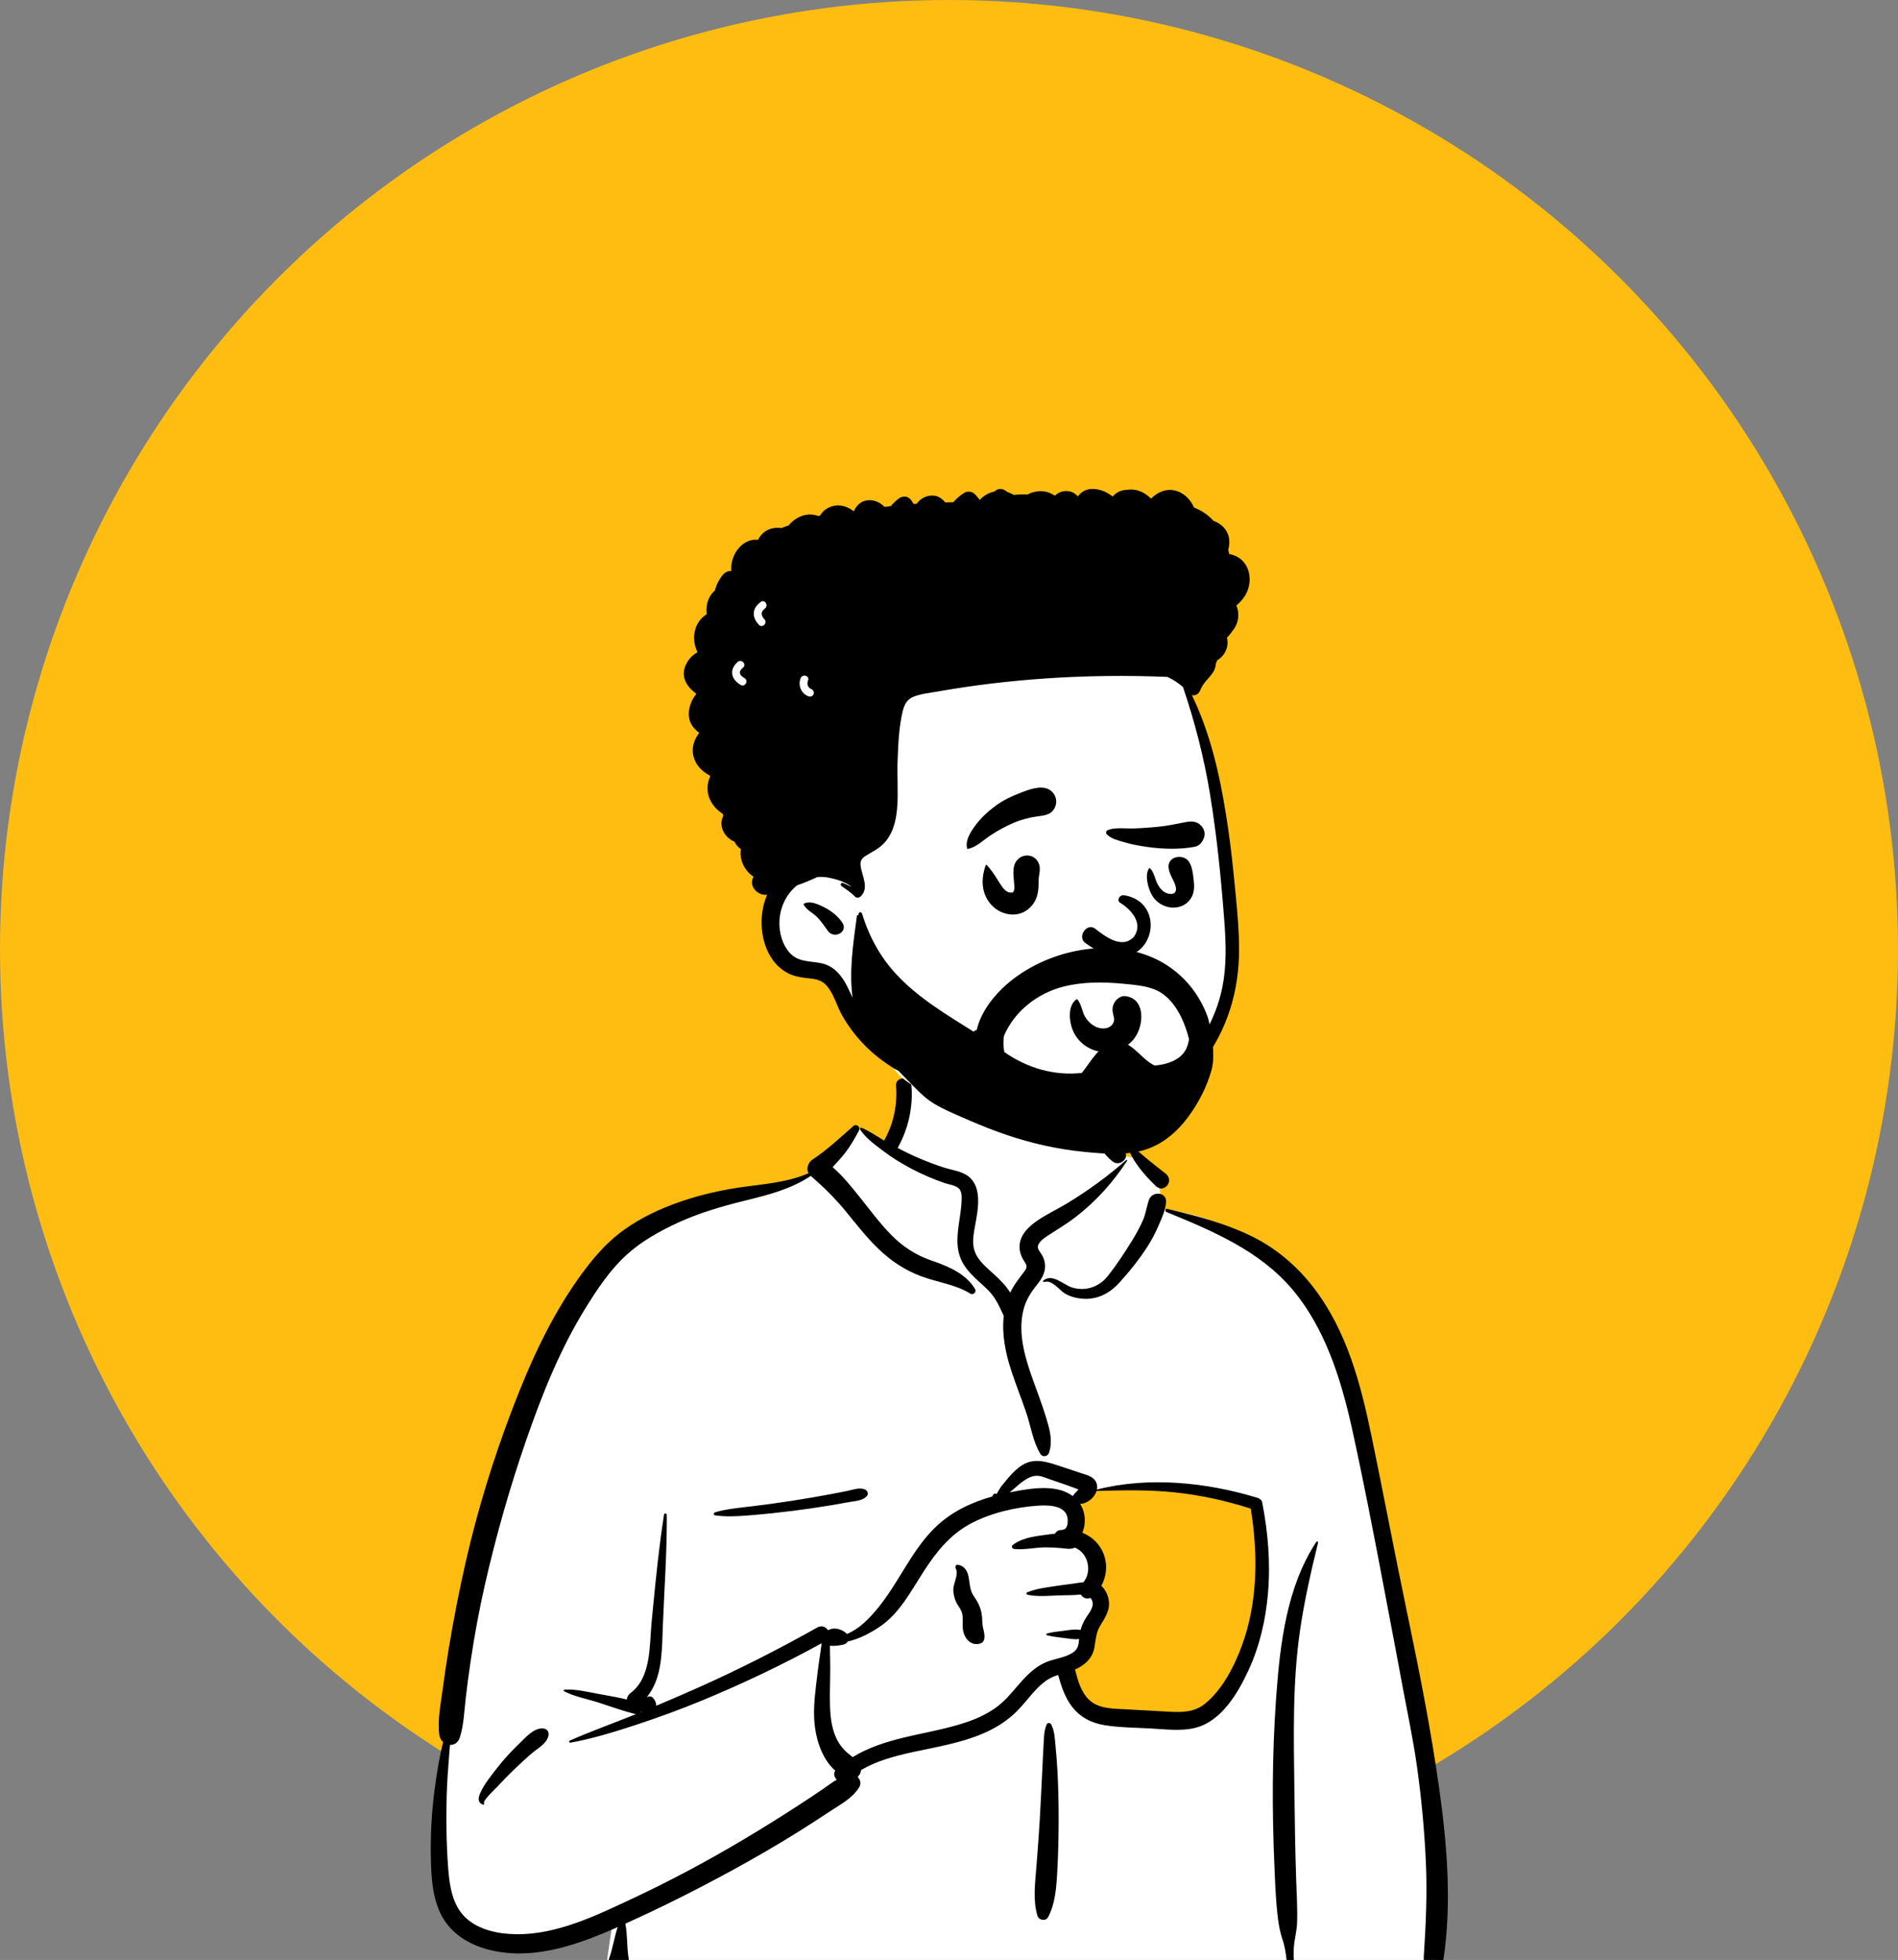 <svg width="309" height="319" viewBox="0 0 309 319" fill="none" xmlns="http://www.w3.org/2000/svg">
<rect x="0" y="0" width="309" height="319" fill="#808080" stroke="none"/>
<circle cx="154.5" cy="154.5" r="154.5" fill="#FFBD12"/>
<g clip-path="url(#clip0_1_2560)">
<path fill-rule="evenodd" clip-rule="evenodd" d="M148.34 174.723C153.555 170.751 166.648 168.964 172.214 172.789C177.712 176.631 178.311 182.842 180.873 188.557C183.29 187.417 187.281 189.05 187.982 191.293C188.851 192.352 188.89 195.325 189.49 196.747C215.569 200.9 219.528 221.24 222.667 244.332C226.82 267.764 236.247 291.145 232.155 315.257C232.688 316.029 233.108 316.779 233.497 317.671C234.429 319.256 233.229 321.5 231.35 321.414C228.918 321.2 226.51 320.908 224.067 320.817C217.294 320.582 210.514 320.61 203.739 320.696L202.815 320.708C168.667 321.133 134.521 321.971 100.372 322.194C99.133 322.195 98.526 321.084 98.692 319.987C99.025 317.78 99.334 315.571 99.656 313.363C91.579 315.497 82.993 316.034 74.938 313.587C74.375 313.013 76.251 313.324 76.549 313.237C69.136 308.17 71.35 297.495 72.006 289.807C76.089 263.461 77.529 234.312 93.304 211.832C100.128 202.657 110.134 195.394 121.631 193.759L121.95 193.716C125.312 193.267 129.058 193.123 131.997 191.293C135.303 188.653 136.712 183.775 140.19 183.73C141.338 183.715 142.9 185.168 144.581 186.155C144.707 183.984 145.876 182.152 146.134 180.469L146.155 180.325C146.425 178.363 146.056 176.597 148.34 174.723ZM204.387 245.028C197.058 239.934 178.125 242.494 177.692 242.779C176.738 243.407 176.327 243.462 175.811 244.278C175.301 244.345 174.792 244.416 174.283 244.488C173.263 244.821 174.019 246.077 175.198 245.629C174.489 248.688 176.575 250.864 177.406 253.888C177.676 254.87 177.416 256.636 177.406 257.64C177.487 258.919 178.901 260.43 178.665 261.713C177.827 266.276 173.281 270.727 175.198 275.152C176.467 277.652 180.286 278.926 182.825 279.776C188.086 281.795 197.251 279.7 200.308 275.152C201.938 272.727 203.827 266.609 204.799 264.711L205.014 261.701C205.546 254.217 206.018 246.162 204.387 245.028Z" fill="white"/>
<path fill-rule="evenodd" clip-rule="evenodd" d="M138.912 183.288C139.418 182.84 140.167 183.403 139.845 184.009C139.123 185.37 138.382 186.659 137.412 187.862C136.824 188.592 136.194 189.281 135.556 189.964C137.194 191.381 138.599 193.141 139.925 194.79C141.622 196.9 143.225 199.099 145.129 201.029C147.007 202.933 149.084 204.263 151.594 205.151L152.102 205.327C154.624 206.213 157.319 207.409 158.741 209.798C159.021 210.269 158.457 210.851 157.982 210.557C155.512 209.027 152.609 208.719 149.92 207.708C147.323 206.732 145.058 205.228 143.058 203.31C141.06 201.395 139.383 199.216 137.634 197.083C135.904 194.974 134.042 193.172 131.996 191.388C128.838 193.513 125.234 194.438 121.569 195.346L121.169 195.445C117.5 196.354 113.85 197.409 110.408 198.992C107.373 200.387 104.387 202.053 101.915 204.323C99.291 206.733 97.248 209.81 95.379 212.819C91.197 219.552 88.257 226.928 85.669 234.394C82.977 242.159 80.725 250.08 78.907 258.095C77.983 262.172 77.232 266.278 76.615 270.413C76.318 272.404 76.054 274.4 75.822 276.4C75.575 278.535 75.518 280.733 74.863 282.786C74.582 283.666 73.919 284.031 73.256 284L73.121 285.687C72.942 287.935 72.775 290.184 72.719 292.446C72.626 296.208 72.668 299.959 72.939 303.712L72.977 304.224C73.189 306.964 73.664 310.042 75.724 312.048C77.856 314.125 81.136 314.779 84.01 314.816C90.704 314.903 97.148 311.739 103.072 308.963C109.173 306.104 115.108 302.931 120.9 299.489C123.85 297.736 126.767 295.925 129.648 294.061C131.062 293.146 132.465 292.216 133.858 291.271C134.656 290.729 135.412 290.135 136.225 289.655C135.827 289.284 135.649 288.701 135.982 288.192C133.634 286.153 132.657 282.515 132.543 279.57C132.45 277.194 132.8 274.824 133.076 272.47C133.215 271.282 133.387 270.097 133.566 268.915C133.636 268.449 133.69 267.949 133.772 267.456C127.432 270.942 120.913 274.046 114.222 276.804C110.792 278.218 107.319 279.489 103.797 280.654L103.083 280.889C99.747 281.981 96.33 283.014 92.88 283.638C92.696 283.672 92.546 283.399 92.743 283.312C96.105 281.829 99.583 280.577 102.995 279.21L103.556 278.982C103.491 278.978 103.425 278.969 103.355 278.953C101.354 278.47 99.368 277.725 97.406 277.098C95.584 276.516 93.537 276.151 91.835 275.272C91.704 275.205 91.777 275.023 91.905 275.014C93.819 274.881 95.896 275.439 97.772 275.767L98.477 275.891C99.658 276.099 100.865 276.323 102.04 276.615C102.082 276.221 102.302 275.826 102.615 275.594C106.058 273.043 105.708 267.891 106.077 264.092L106.35 261.272C106.83 256.336 107.338 251.4 108.11 246.501C108.151 246.239 108.556 246.314 108.558 246.562C108.597 252.635 108.139 258.68 107.909 264.743L107.874 265.738C107.747 269.48 107.647 273.365 105.292 276.244C105.621 276.051 106.067 276.051 106.333 276.368C106.661 276.759 106.851 277.197 106.845 277.627C108.973 276.735 111.092 275.819 113.201 274.884C119.981 271.879 126.619 268.516 133.082 264.878C133.777 264.486 134.438 264.794 134.782 265.31L134.832 265.303C134.84 265.302 134.849 265.301 134.857 265.301L134.907 265.299C134.909 265.299 134.91 265.299 134.912 265.299C135.822 264.799 137.061 265.155 137.842 265.884C137.865 265.906 137.884 265.93 137.905 265.953C138.893 265.509 139.816 264.91 140.654 264.151C142.367 262.597 143.819 260.676 145.084 258.749C147.415 255.2 149.395 251.254 152.543 248.333C155.1 245.96 158.272 244.482 161.598 243.555C161.584 243.457 161.622 243.354 161.689 243.285C161.86 243.11 161.982 243.049 162.202 243.155C162.22 243.164 162.231 243.176 162.238 243.189L162.562 242.634C162.74 242.333 162.922 242.029 162.985 241.95C163.362 241.474 163.751 241.002 164.146 240.54C164.815 239.757 165.577 238.985 166.46 238.442C168.393 237.254 170.425 237.926 172.413 238.575C173.614 238.968 174.81 239.373 176.009 239.771L176.133 239.812C177.027 240.099 178.073 240.35 178.472 241.298C178.631 241.673 178.655 242.062 178.581 242.439C187.071 240.28 196.5 241.272 204.785 243.807C205.103 243.904 205.42 244.166 205.487 244.51C206.436 249.379 206.859 254.373 206.43 259.326C206.059 263.601 205.112 267.791 203.328 271.705L203.226 271.926C201.549 275.553 198.892 280.025 194.832 281.162C192.382 281.848 189.671 281.443 187.171 281.318C184.742 281.195 182.258 281.178 179.852 280.795C177.709 280.455 175.831 279.494 174.507 277.751C173.364 276.247 172.763 274.429 172.27 272.621C172.044 272.693 171.82 272.769 171.599 272.856C170.668 273.22 169.879 273.807 169.166 274.498C167.66 275.957 166.492 277.729 164.916 279.121C163.489 280.382 161.864 281.362 160.12 282.116C156.507 283.677 152.632 284.302 148.81 285.129L148.543 285.187C145.666 285.819 142.73 286.594 140.19 288.093C140.141 288.534 139.94 288.949 139.618 289.221C140.066 289.642 140.255 290.308 139.862 290.933C138.762 292.678 136.869 293.672 135.169 294.788L135.058 294.861C133.386 295.97 131.699 297.057 129.998 298.122C126.54 300.288 123.011 302.334 119.431 304.29C113.674 307.437 107.793 310.405 101.806 313.097C102.165 314.865 102.034 316.689 102.304 318.47L102.345 318.724C102.461 319.384 102.305 319.937 101.85 320.369L101.802 320.413L101.803 320.407L101.76 320.446L101.746 320.458L101.751 320.455C101.698 320.503 101.644 320.547 101.589 320.586L101.519 320.631C101.08 320.897 100.516 320.894 100.067 320.659L100.016 320.631L99.93 320.581C99.337 320.24 98.928 319.395 99.174 318.724C99.779 317.074 100.007 315.312 100.565 313.651L100.123 313.849L99.539 314.104C93.227 316.834 86.215 319.134 79.337 317.272C76.299 316.449 73.458 314.709 71.938 311.873C70.442 309.081 70.23 305.841 70.151 302.736C70.053 298.904 70.258 295.013 70.763 291.214C71.102 288.664 71.512 286.066 72.145 283.542C71.819 283.255 71.58 282.843 71.517 282.333C71.219 279.922 71.741 277.416 72.061 275.018C72.373 272.677 72.719 270.34 73.109 268.011C73.897 263.306 74.813 258.612 75.879 253.963C77.777 245.688 80.283 237.561 83.3 229.627L83.564 228.936C86.352 221.685 89.579 214.589 94.074 208.218C96.224 205.171 98.497 202.408 101.535 200.211C104.381 198.154 107.592 196.672 110.905 195.54C114.221 194.406 117.63 193.647 121.1 193.175C124.623 192.695 128.342 192.401 131.629 190.955C131.213 190.209 131.57 189.203 132.269 188.74C134.624 187.184 136.802 185.159 138.912 183.288ZM214.294 250.967C214.393 250.817 214.627 250.912 214.584 251.089C213.438 255.783 212.363 260.487 211.661 265.27C210.394 273.904 210.627 282.65 210.73 291.348L210.736 291.797C210.789 296.482 210.863 301.167 211.018 305.85C211.096 308.217 211.251 310.607 211.167 312.975C211.121 314.259 210.778 315.474 210.657 316.744C210.551 317.853 210.646 318.98 210.699 320.092C210.734 320.831 209.644 320.799 209.57 320.092L209.475 319.177C209.352 318.019 209.199 316.868 208.82 315.76C208.364 314.427 208.145 313.118 207.987 311.718C207.745 309.573 207.637 307.407 207.543 305.247L207.479 303.754C207.089 294.728 207.102 285.66 207.735 276.644L207.781 276C208.407 267.478 209.494 258.269 214.294 250.967ZM189.881 197.253C189.582 197.13 189.686 196.678 190.018 196.757L190.62 196.9C195.034 197.958 199.369 199.104 203.489 201.072C207.612 203.042 211.102 205.982 213.876 209.597C219.267 216.625 221.508 225.165 223.277 233.698C225.242 243.179 227.032 252.696 229.015 262.174L229.383 263.94C231.218 272.768 232.95 281.601 234.226 290.533L234.318 291.181C235.605 300.367 236.379 309.87 234.975 319.08C234.697 320.902 231.666 320.448 231.784 318.648C232.127 313.444 232.372 308.267 232.135 303.051C231.898 297.835 231.409 292.641 230.68 287.47C230.066 283.118 229.152 278.82 228.342 274.503L228.215 273.821C227.538 270.149 226.839 266.481 226.142 262.813L225.1 257.32C223.538 249.096 221.946 240.864 220.147 232.692L220.041 232.211C218.28 224.348 215.685 216.112 210.404 209.868C205.045 203.532 197.374 200.34 189.881 197.253ZM170.409 280.652C170.538 280.364 170.989 280.396 171.127 280.652C171.67 281.654 171.731 282.933 171.833 284.065L171.844 284.181C171.975 285.562 172.09 286.948 172.161 288.333C172.295 290.962 172.359 293.587 172.351 296.22C172.343 298.917 172.288 301.612 172.143 304.305L172.104 305.027C171.971 307.368 171.748 309.979 170.637 312.025C170.232 312.77 169.133 312.551 168.899 311.799C168.132 309.335 168.526 306.414 168.723 303.891L168.875 301.922C169.027 299.953 169.171 297.984 169.285 296.012C169.442 293.315 169.571 290.616 169.696 287.918C169.736 287.041 169.78 286.165 169.826 285.288L169.897 283.974C169.958 282.874 169.953 281.668 170.409 280.652ZM84.18 284.143L84.52 283.815C85.562 282.795 86.879 281.223 88.42 281.321C89.034 281.36 89.426 281.87 89.298 282.474C89.026 283.767 87.708 284.438 86.759 285.227C85.72 286.091 84.74 287.015 83.762 287.948C82.895 288.775 82.061 289.625 81.247 290.502L80.942 290.833C80.65 291.151 78.572 293.032 78.797 293.52L78.809 293.541C78.871 293.635 78.767 293.763 78.664 293.731C77.766 293.447 77.822 292.677 78.161 291.898C78.813 290.4 79.955 289.014 80.952 287.735C81.946 286.458 83.022 285.27 84.18 284.143ZM173.661 246.575C172.967 244.934 170.41 244.968 168.959 245.066C165.304 245.313 161.35 246.239 158.097 247.948C154.726 249.719 152.455 252.558 150.423 255.697L150.328 255.845C148.347 258.925 146.44 262.571 143.338 264.688C141.758 265.767 139.914 266.752 137.997 267.179C137.866 267.411 137.652 267.594 137.373 267.66L137.243 267.69C136.697 267.811 135.849 267.944 135.117 267.864C135.121 268.223 135.118 268.578 135.127 268.918C135.153 269.891 135.164 270.869 135.164 271.843C135.164 273.883 135.054 275.928 135.139 277.968C135.215 279.773 135.47 281.659 136.336 283.272C136.971 284.456 137.81 285.239 138.822 285.987C141.312 284.468 144.127 283.543 146.985 282.847C150.441 282.006 153.979 281.444 157.357 280.304C158.982 279.754 160.545 279.035 161.961 278.059C163.464 277.023 164.611 275.62 165.792 274.248L165.977 274.035C167.182 272.652 168.497 271.329 170.201 270.579C171.668 269.933 173.601 269.818 174.884 268.819C175.554 268.296 175.61 267.538 175.681 266.761C174.859 266.878 173.99 266.69 173.171 266.594L172.747 266.544C171.973 266.452 171.217 266.351 170.455 266.154C170.313 266.117 170.313 265.904 170.455 265.867C171.355 265.635 172.248 265.535 173.171 265.427L173.388 265.4C174.224 265.291 175.102 265.125 175.921 265.309C176.068 264.749 176.28 264.215 176.578 263.68C176.996 262.928 177.788 262.076 177.895 261.198C177.926 260.935 177.865 260.626 177.742 260.394L177.699 260.315C177.647 260.222 177.586 260.128 177.496 260.07C177.486 260.082 177.465 260.095 177.419 260.109C176.788 260.308 176.238 259.999 175.946 259.523C174.706 259.677 173.354 259.625 172.191 259.677L171.016 259.733C169.76 259.791 168.447 259.816 167.267 259.562C167.103 259.527 167.053 259.253 167.218 259.182C168.668 258.562 170.428 258.364 171.982 258.125C172.849 257.992 173.723 257.89 174.593 257.773C175.172 257.695 175.787 257.566 176.387 257.535C177.892 255.661 177.081 252.704 174.987 251.897C174.224 252.233 173.538 252.038 172.705 251.966C171.873 251.895 171.038 251.846 170.203 251.85C168.529 251.857 166.755 252.298 165.098 252.108C164.828 252.077 164.578 251.718 164.846 251.499C166.115 250.463 167.933 250.125 169.544 249.905L169.878 249.86C170.418 249.789 171.074 249.686 171.755 249.624C171.909 249.324 172.186 249.097 172.601 249.04C172.724 249.023 172.848 249.013 172.972 249.003L172.97 248.991C173.982 248.942 173.939 247.231 173.661 246.575ZM104.351 278.579C104.333 278.606 104.313 278.633 104.292 278.658L104.26 278.695L104.427 278.627L104.351 278.579ZM191.328 242.908C187.066 242.45 182.799 242.547 178.525 242.67C178.183 243.788 176.993 244.741 175.84 244.777C176.743 246.152 176.837 248.013 176.203 249.471C177.548 250.006 178.706 250.968 179.409 252.337C180.384 254.236 180.256 256.349 179.293 258.103C180.115 258.848 180.6 260.058 180.552 261.198C180.498 262.469 179.74 263.555 179.111 264.607C178.431 265.746 178.408 266.748 178.199 268.023C177.893 269.889 176.635 271.02 175.017 271.727L175.103 272.066C175.52 273.69 176.039 275.405 177.232 276.593C178.766 278.122 181.146 278.107 183.173 278.204L183.271 278.209C185.127 278.302 186.983 278.411 188.838 278.516L190.23 278.594C192.366 278.711 194.418 278.725 196.162 277.312C199.009 275.006 200.961 271.189 202.196 267.811C204.789 260.719 204.82 252.936 203.63 245.549C199.638 244.262 195.496 243.356 191.328 242.908ZM155.89 254.674L155.921 254.677C156.798 254.777 157.401 255.488 157.616 256.331C157.928 257.556 157.775 258.664 158.525 259.77C159.297 260.908 159.771 261.818 159.883 263.224C159.929 263.802 159.908 264.379 160.037 264.945L160.13 265.341C160.229 265.764 160.31 266.171 160.261 266.625C160.216 267.039 160.015 267.362 159.599 267.495C158.247 267.927 157.202 266.93 156.853 265.669C156.551 264.58 156.954 263.282 156.528 262.259C156.292 261.692 155.857 261.218 155.611 260.647C155.367 260.081 155.245 259.49 155.206 258.875C155.132 257.711 156.16 256.314 155.586 255.26C155.464 255.035 155.603 254.668 155.89 254.674ZM137.921 242.67C138.837 242.484 139.876 242.057 140.78 242.412C141.244 242.594 141.473 243.161 141.081 243.555C140.4 244.238 139.41 244.276 138.492 244.437L138.412 244.451C137.327 244.652 136.24 244.843 135.152 245.023C133.104 245.362 131.052 245.662 128.993 245.917C126.878 246.179 124.756 246.412 122.632 246.587L121.81 246.655C120.016 246.799 118.149 246.907 116.388 246.632C116.132 246.592 116.174 246.219 116.388 246.154C118.317 245.57 120.433 245.413 122.427 245.166C124.546 244.903 126.663 244.625 128.773 244.296C130.881 243.966 132.986 243.613 135.082 243.222C136.03 243.046 136.976 242.862 137.921 242.67ZM170.975 240.795C170.171 240.51 169.286 240.088 168.415 240.23C166.913 240.473 165.576 241.937 164.387 242.901L164.984 242.785C168.039 242.198 172.085 241.565 174.649 243.508C174.655 243.497 174.66 243.486 174.668 243.475C174.875 243.16 175.115 242.915 175.376 242.646C175.401 242.622 175.426 242.598 175.449 242.573L175.591 242.422L175.268 242.31C174.576 242.066 173.756 241.75 173.627 241.704L173.618 241.701C172.736 241.402 171.853 241.106 170.975 240.795ZM145.876 176.74C145.75 175.123 148.266 175.136 148.391 176.74C148.663 180.242 147.875 183.711 146.18 186.781C146.167 186.804 146.153 186.824 146.14 186.845C147.201 187.397 148.273 187.927 149.37 188.4C150.773 189.006 152.202 189.557 153.656 190.025C154.972 190.449 156.593 190.616 157.699 191.497C160.032 193.356 159.155 197.212 158.707 199.711L158.637 200.106C158.413 201.392 158.252 202.712 158.794 203.946C159.373 205.265 160.543 206.243 161.588 207.187L161.798 207.378C162.724 208.221 163.781 209.246 164.459 210.389C165.079 209.107 165.923 208.06 166.816 206.882C167.453 206.041 167 205.763 166.542 204.942C166.101 204.151 165.886 203.308 166.024 202.405C166.278 200.739 167.61 199.535 168.935 198.631C170.499 197.564 172.246 196.773 173.864 195.779C177.188 193.739 180.425 191.406 183.342 188.815C183.422 188.744 183.561 188.837 183.497 188.935C181.193 192.441 178.492 195.47 175.172 198.042C173.825 199.084 172.411 199.949 170.988 200.858L170.578 201.121C170.007 201.491 169.294 201.986 169.035 202.617C168.775 203.251 169.33 203.73 169.628 204.256C170.576 205.924 170.119 207.481 168.995 208.896L168.943 208.961C167.826 210.338 166.98 211.618 166.575 213.377C165.705 217.155 166.916 221.091 168.185 224.638L168.235 224.778C168.921 226.69 169.65 228.588 170.246 230.53L170.41 231.067C170.95 232.854 171.392 234.617 170.786 236.455C170.58 237.08 169.728 237.227 169.374 236.639C168.126 234.565 167.815 232.069 167.032 229.788C166.269 227.566 165.394 225.384 164.657 223.152C163.708 220.279 163.074 217.186 163.418 214.172C163.408 214.154 163.397 214.138 163.388 214.119L163.147 213.591C162.488 212.16 161.852 210.91 160.655 209.77C159.406 208.58 158.05 207.527 157.067 206.087C154.933 202.959 156.253 199.479 156.511 196.058L156.54 195.639C156.587 194.929 156.613 193.964 156.149 193.472C155.627 192.919 154.404 192.778 153.712 192.533C151.924 191.9 150.161 191.162 148.482 190.276C146.884 189.432 145.336 188.501 143.895 187.409L143.164 186.86C142.012 185.99 140.817 185.04 140.044 183.855C139.955 183.719 140.106 183.499 140.268 183.564C141.557 184.088 142.736 184.921 143.942 185.645C143.961 185.601 143.983 185.556 144.008 185.511C145.5 182.809 146.114 179.814 145.876 176.74ZM187.069 195.258C187.583 193.848 189.925 193.957 189.832 195.632C189.76 196.918 189.214 198.08 188.715 199.248L188.661 199.373C188.146 200.59 187.551 201.733 186.838 202.849C185.477 204.981 183.882 206.96 182.179 208.828C180.636 210.521 178.609 211.557 176.274 211.385C175.29 211.312 174.297 211.062 173.435 210.57C172.411 209.986 171.299 208.232 169.992 208.657C169.866 208.698 169.748 208.513 169.857 208.425C171.365 207.21 173.077 209.094 174.521 209.548C176.697 210.231 178.93 209.475 180.33 207.716C181.793 205.878 183.138 203.821 184.367 201.821C184.991 200.805 185.561 199.751 186.053 198.664C186.549 197.568 186.662 196.376 187.069 195.258ZM183.562 186.583C183.499 186.389 183.74 186.204 183.911 186.315C184.902 186.96 185.761 187.813 186.675 188.561C187.69 189.39 188.711 190.202 189.749 191.002C191.261 192.169 189.507 194.316 188.176 193.042C186.354 191.299 184.358 189.02 183.562 186.583ZM178.121 179.761C178.524 178.208 180.905 178.848 180.558 180.383L180.546 180.43C179.889 182.966 180.825 185.547 182.824 187.191L182.897 187.25C184.161 188.263 182.37 190.032 181.119 189.03C178.386 186.842 177.249 183.125 178.121 179.761Z" fill="black"/>
<path fill-rule="evenodd" clip-rule="evenodd" d="M198.804 130.317C198.02 124.057 195.557 117.41 192.966 111.573C187.141 99.234 173.804 97.534 161.848 94.99C150.05 93.272 137.557 91.721 125.937 95.149C119.404 96.75 116.852 104.533 117.883 110.675C118.472 114.502 120.213 118.125 121.698 121.672C124.65 128.956 126.523 136.755 126.526 144.642C126.323 149.796 125.596 155.678 131.517 157.861C137.15 160.664 137.626 168.262 144.681 172.572C147.533 178.353 155.304 178.861 160.896 180.202C164.431 180.879 168.005 181.377 171.59 181.699C181.969 183.029 190.271 180.021 195.704 170.771C199.34 165.143 202.047 158.643 201.379 151.821C200.712 144.637 199.603 137.491 198.804 130.317Z" fill="white"/>
<path fill-rule="evenodd" clip-rule="evenodd" d="M161.938 79.993C162.53 79.322 163.443 79.552 163.997 80.083C164.357 80.189 164.707 80.347 165.037 80.557C165.782 80.461 166.564 80.461 167.296 80.488C167.473 80.388 167.663 80.3 167.87 80.224C169.349 79.683 170.659 79.957 171.739 80.681C172.26 80.189 172.916 79.88 173.755 79.927C174.504 79.969 175.038 80.321 175.495 80.785C175.951 80.128 176.689 79.658 177.607 79.593C178.891 79.502 180.125 80.017 181.148 80.814C181.744 80.13 182.557 79.737 183.462 79.733C184.058 79.625 184.687 79.668 185.255 79.839C186.08 80.088 186.804 80.555 187.381 81.161C188.293 80.287 189.41 79.658 190.698 79.75C192.365 79.87 193.746 81.096 194.389 82.606C195.517 83.058 196.558 83.702 197.429 84.622C197.475 84.67 197.52 84.721 197.566 84.772C198.035 84.945 198.477 85.19 198.865 85.513C200.097 86.539 200.372 88.022 199.964 89.476C200.021 89.709 200.07 89.946 200.114 90.182C201.268 90.358 202.315 91.024 202.911 92.108C203.727 93.596 203.566 95.557 202.683 96.977C202.303 97.588 201.822 98.103 201.28 98.553C201.892 99.944 201.599 101.604 200.612 102.728C200.371 103.116 200.076 103.466 199.744 103.783C200.111 105.221 199.459 106.704 198.157 107.473L198.046 107.751C198.027 107.798 198.008 107.844 197.989 107.889C197.974 107.948 197.957 108.006 197.939 108.063C197.908 108.574 197.74 109.074 197.407 109.546C196.724 110.513 195.878 111.143 195.43 112.272L195.385 112.39C195.192 112.925 194.569 113.301 194.038 113.136C196.985 119.19 198.53 125.925 199.59 132.526C200.119 135.819 200.527 139.124 200.858 142.441L201.183 145.744C201.468 148.68 201.722 151.626 201.724 154.572C201.728 161.236 199.823 167.646 195.732 172.949C191.864 177.962 186.39 181.595 180.206 183.026C173.822 184.501 166.332 183.92 160.607 180.543C158.919 179.55 160.398 177.161 162.115 177.96C165.367 179.474 168.671 180.598 172.275 180.85C175.789 181.097 179.311 180.657 182.642 179.507C188.154 177.603 192.844 173.615 195.859 168.648C197.344 166.201 198.42 163.544 198.992 160.737C199.705 157.239 199.598 153.623 199.336 150.08L199.318 149.838C198.8 143.011 198.118 136.142 197.015 129.384C196.04 123.407 194.541 117.551 192.595 111.825C191.833 111.154 190.98 110.598 190.068 110.177C183.386 109.897 176.692 109.979 170.019 110.44C164.328 110.836 158.664 111.506 153.044 112.482L152.442 112.588C151.197 112.809 149.816 112.936 148.643 113.437C147.637 113.868 147.23 114.697 146.976 115.715C146.338 118.292 146.241 121.111 146.133 123.753C146.027 126.336 146.266 128.94 146.059 131.514C145.884 133.667 145.332 135.872 143.737 137.43C142.903 138.245 141.876 138.691 140.913 139.311C140.289 139.71 140.025 140.122 140.106 140.862C140.279 142.481 141.582 144.52 140.118 145.907C139.861 146.15 139.415 146.182 139.161 145.907C138.557 145.25 137.723 144.749 137.006 144.218C136.706 143.999 136.956 143.572 137.296 143.724C137.744 143.925 138.2 144.161 138.667 144.368C137.636 143.519 136.17 143.102 134.949 142.855C134.334 142.732 133.687 142.696 133.047 142.754C132.574 142.98 132.09 143.189 131.606 143.394C130.992 143.652 130.37 143.886 129.745 144.108C127.575 145.877 126.54 148.754 126.992 151.567C127.239 153.12 127.956 154.809 129.306 155.716C130.905 156.789 133.047 156.328 134.775 157.125C136.394 157.871 137.378 159.378 138.116 160.938L138.423 161.588C139.107 163.025 139.811 164.425 140.746 165.734C141.827 167.249 143.152 168.61 144.597 169.779C145.298 170.345 146.045 170.854 146.818 171.317L147.029 171.442C147.811 171.901 148.37 172.338 148.423 173.308C148.44 173.647 148.227 173.955 147.952 174.131C146.769 174.881 145.592 173.942 144.608 173.287C143.545 172.581 142.529 171.787 141.589 170.92C139.801 169.276 138.255 167.323 137.066 165.203C136.159 163.589 135.644 161.317 134.211 160.065C133.337 159.302 132.101 159.296 131.008 159.156C129.992 159.026 129.031 158.814 128.127 158.313C124.449 156.269 123.409 151.322 124.282 147.498C124.43 146.854 124.637 146.226 124.892 145.621C123.523 145.85 121.985 144.434 122.541 143.005C122.583 142.897 122.632 142.796 122.678 142.692C121.776 142.098 121.064 141.198 120.726 140.021C120.553 139.412 120.527 138.797 120.618 138.203C120.181 137.909 119.82 137.506 119.587 137.009C118.861 136.673 118.216 136.17 117.832 135.451C117.299 134.46 117.367 133.547 117.773 132.725C117.716 132.622 117.661 132.516 117.608 132.408C116.118 131.463 115.079 129.836 115.197 128.031C115.235 127.433 115.383 126.894 115.611 126.408C115.592 126.347 115.573 126.283 115.556 126.222C114.31 125.588 113.279 124.546 112.911 123.155C112.544 121.756 112.977 120.361 113.843 119.287C112.575 118.36 111.813 117.064 112.275 115.105C112.463 114.308 112.842 113.583 113.353 112.972C113.351 112.953 113.346 112.934 113.342 112.915L113.224 112.823C111.659 111.588 110.759 110.013 111.72 108.077C112.151 107.207 112.766 106.6 113.488 106.2L113.524 106.086C113.006 104.977 112.831 103.745 113.188 102.449C113.48 101.382 114.17 100.532 115.054 99.968C114.994 99.49 115.003 98.981 115.098 98.429C115.256 97.497 115.719 96.683 116.395 96.106C116.42 95.984 116.452 95.864 116.488 95.743C116.716 95.005 117.143 94.204 117.637 93.61C118.045 93.118 118.501 92.938 119.059 92.919C119.025 92.465 119.049 92.004 119.142 91.537C119.427 90.096 120.344 88.741 121.702 88.126C122.26 87.874 122.847 87.8 123.413 87.862C123.895 86.847 124.835 86.112 125.991 85.953C126.441 85.89 126.859 85.894 127.244 85.951C127.461 85.85 127.687 85.759 127.924 85.676C128.08 85.621 128.239 85.57 128.397 85.52C128.932 84.856 129.635 84.326 130.457 84.007C131.406 83.637 132.371 83.675 133.227 83.985L133.499 83.928C133.926 83.189 134.606 82.616 135.652 82.356C136.839 82.062 138.058 82.472 138.992 83.218C138.996 83.218 139.001 83.218 139.007 83.216C139.495 82.123 140.33 81.362 141.73 81.415C142.603 81.449 143.391 81.883 143.999 82.5C144.337 82.457 144.675 82.419 145.016 82.381C145.375 81.961 145.774 81.568 146.215 81.215C146.938 80.635 147.878 80.682 148.411 81.498C148.527 81.675 148.635 81.855 148.742 82.035L149.23 82.001C149.805 81.225 150.589 80.701 151.662 80.659C152.646 80.619 153.348 81.101 153.882 81.775C154.318 81.764 154.755 81.756 155.192 81.749C155.701 81.16 156.301 80.64 156.986 80.209C157.51 79.879 158.283 79.991 158.708 80.431C158.995 80.73 159.262 81.041 159.51 81.364C160.15 80.647 161.014 80.174 161.938 79.993ZM130.844 147.107C131.83 146.545 133.157 147.154 134.112 147.632C135.276 148.213 136.432 149.09 137.144 150.189C138.113 151.685 135.834 152.894 134.813 151.552C134.186 150.726 133.685 149.893 132.925 149.17C132.23 148.507 131.222 148.063 130.823 147.188C130.808 147.158 130.812 147.124 130.844 147.107ZM131.537 110.787L131.556 110.734C131.836 109.966 130.612 109.635 130.334 110.397C129.912 111.551 130.398 112.806 131.538 113.304C131.853 113.442 132.214 113.394 132.405 113.076C132.565 112.809 132.49 112.346 132.177 112.209C131.536 111.929 131.321 111.434 131.537 110.787ZM120.987 108.64C121.6 108.099 120.701 107.204 120.091 107.743C119.522 108.246 119.099 108.928 119.209 109.714C119.321 110.514 119.924 111.079 120.584 111.478C121.284 111.901 121.922 110.805 121.224 110.383L121.146 110.335C120.853 110.153 120.51 109.903 120.46 109.545C120.408 109.164 120.729 108.867 120.987 108.64ZM124.468 99.093L124.511 99.061C125.169 98.591 124.537 97.49 123.871 97.966C123.26 98.402 122.771 98.968 122.719 99.749C122.669 100.508 123.055 101.167 123.56 101.701C124.122 102.295 125.017 101.397 124.457 100.804C123.91 100.226 123.804 99.596 124.468 99.093Z" fill="black"/>
<path fill-rule="evenodd" clip-rule="evenodd" d="M181.453 163.137C181.777 162.574 182.523 162.051 183.206 162.132C186.265 162.49 186.259 166.2 185.078 168.366C184.031 170.287 181.864 171.414 179.694 171.25C177.415 171.076 175.474 169.736 174.619 167.603C174.054 166.193 173.793 163.588 175.296 162.64C175.324 162.622 175.37 162.627 175.392 162.652C176.113 163.491 176.141 164.751 176.772 165.685C177.359 166.553 178.271 167.271 179.339 167.381C180.137 167.464 180.944 167.176 181.256 166.46C181.425 166.072 181.406 165.862 181.342 165.595L181.285 165.363C181.085 164.552 180.995 163.933 181.453 163.137ZM182.27 146.867C183.866 147.837 186.297 150.099 184.58 152.504C182.56 154.624 179.652 152.193 178.218 151.093C176.889 150.241 175.396 152.433 176.629 153.428C186.986 161.099 191.189 147.12 183.077 145.726C182.184 145.572 181.852 146.566 182.27 146.867ZM165.423 140.214C166.402 138.745 168.638 138.961 169.177 140.705C169.469 141.65 169.066 142.499 169.086 143.442C169.104 144.24 169.052 145.128 168.808 145.899C168.251 147.66 166.668 148.903 164.796 148.851C162.93 148.8 161.287 147.618 160.505 145.954C159.721 144.284 159.887 142.555 160.46 140.857C160.487 140.775 160.594 140.736 160.659 140.805C161.335 141.524 161.831 142.284 162.343 143.089L162.869 143.915C163.27 144.537 163.854 145.331 164.603 145.281L164.716 145.27C164.924 145.252 164.892 145.294 165.053 145.01C165.127 144.878 165.114 144.634 165.15 144.479L165.162 144.426L165.155 144.398C165.14 144.323 165.124 144.181 165.111 143.936L165.108 143.881C165.054 142.732 164.729 141.256 165.423 140.214ZM190.245 141.193C190.07 139.313 192.711 138.896 193.59 140.287C194.048 141.012 194.181 141.923 194.282 142.786L194.33 143.196C194.434 144.083 194.475 145.005 194.09 145.832C193.484 147.134 192.167 147.823 190.745 147.714C189.388 147.61 188.149 146.822 187.497 145.627C186.915 144.561 186.336 142.478 187.043 141.366C187.085 141.299 187.171 141.29 187.229 141.342C187.897 141.935 188.006 143.017 188.403 143.79C188.813 144.588 189.434 145.364 190.376 145.486C191.277 145.601 191.621 145.109 191.391 144.25C191.095 143.141 190.357 142.386 190.245 141.193ZM166.137 129.039L166.569 128.873C168.049 128.314 170.081 127.667 171.285 128.871C172.027 129.614 172.168 130.708 171.639 131.614C170.996 132.711 169.845 132.738 168.733 132.9C167.468 133.084 166.181 133.433 165.004 133.932C163.677 134.493 162.446 135.193 161.24 135.975C160.094 136.718 158.952 137.932 157.579 138.161C157.523 138.17 157.46 138.146 157.445 138.085C157.134 136.743 158 135.422 158.772 134.375C159.707 133.107 160.84 132.067 162.107 131.134C163.329 130.233 164.725 129.583 166.137 129.039ZM193.024 133.81L193.156 133.787C194.054 133.638 194.867 133.672 195.544 134.383C196.06 134.926 196.259 135.629 196.013 136.346C195.786 137.008 195.278 137.681 194.541 137.819C192.052 138.287 189.296 138.21 186.795 137.855C185.651 137.693 184.496 137.495 183.382 137.181L182.869 137.033C181.938 136.767 180.873 136.489 180.197 135.804C179.954 135.558 180.094 135.206 180.385 135.092C181.564 134.63 183.181 134.876 184.438 134.84C185.901 134.798 187.366 134.688 188.822 134.537C190.245 134.389 191.621 134.068 193.024 133.81Z" fill="black"/>
<path fill-rule="evenodd" clip-rule="evenodd" d="M163.449 168.599C165.159 164.59 168.892 161.644 173.191 160.567C176.347 159.778 179.66 159.803 182.877 160.116C184.563 160.279 186.371 160.412 187.96 161.039C189.316 161.574 190.422 162.585 191.253 163.772C192.243 165.179 192.916 166.789 193.388 168.439C193.456 168.674 193.519 168.91 193.578 169.148C193.372 170.393 192.936 171.453 191.783 172.236C190.658 173 189.316 173.313 187.978 173.424C187.846 173.361 187.719 173.296 187.603 173.23C185.518 172.035 184.05 169.213 181.419 169.595C179.07 169.936 177.524 172.893 176.127 174.626C171.644 175.149 167.163 173.801 163.515 171.237C163.33 170.359 163.319 169.473 163.449 168.599ZM196.625 165.558C196.266 164.551 195.814 163.576 195.279 162.657C193.509 159.619 190.791 157.198 187.565 155.814C179.934 152.546 170.059 154.85 163.896 160.211C161.791 162.044 159.663 164.737 159.019 167.634C158.827 167.672 158.645 167.772 158.496 167.913C154.043 165.108 149.458 162.41 145.87 158.523C143.264 155.698 141.452 152.355 140.342 148.682C140.251 148.38 139.764 148.424 139.779 148.759C139.783 148.837 139.787 148.915 139.791 148.993C139.745 148.849 139.525 148.923 139.508 149.063C138.911 153.525 138.164 158.256 138.852 162.742C139.264 165.418 140.479 167.377 142.104 169.493C143.844 171.761 145.815 173.87 147.83 175.893C149.108 177.177 150.444 178.658 152.009 179.6C153.83 180.694 155.896 181.525 157.839 182.369C159.816 183.231 161.822 184.026 163.867 184.716C167.954 186.1 172.178 187.056 176.476 187.475C179.917 187.809 183.85 188.173 187.147 186.878C189.675 185.886 191.715 184.092 193.333 181.934C195.095 179.583 196.488 176.905 197.258 174.082C198.058 171.149 196.793 166.03 196.625 165.558Z" fill="black"/>
</g>
<defs>
<clipPath id="clip0_1_2560">
<rect width="240" height="260" fill="white" transform="translate(34 59)"/>
</clipPath>
</defs>
</svg>
